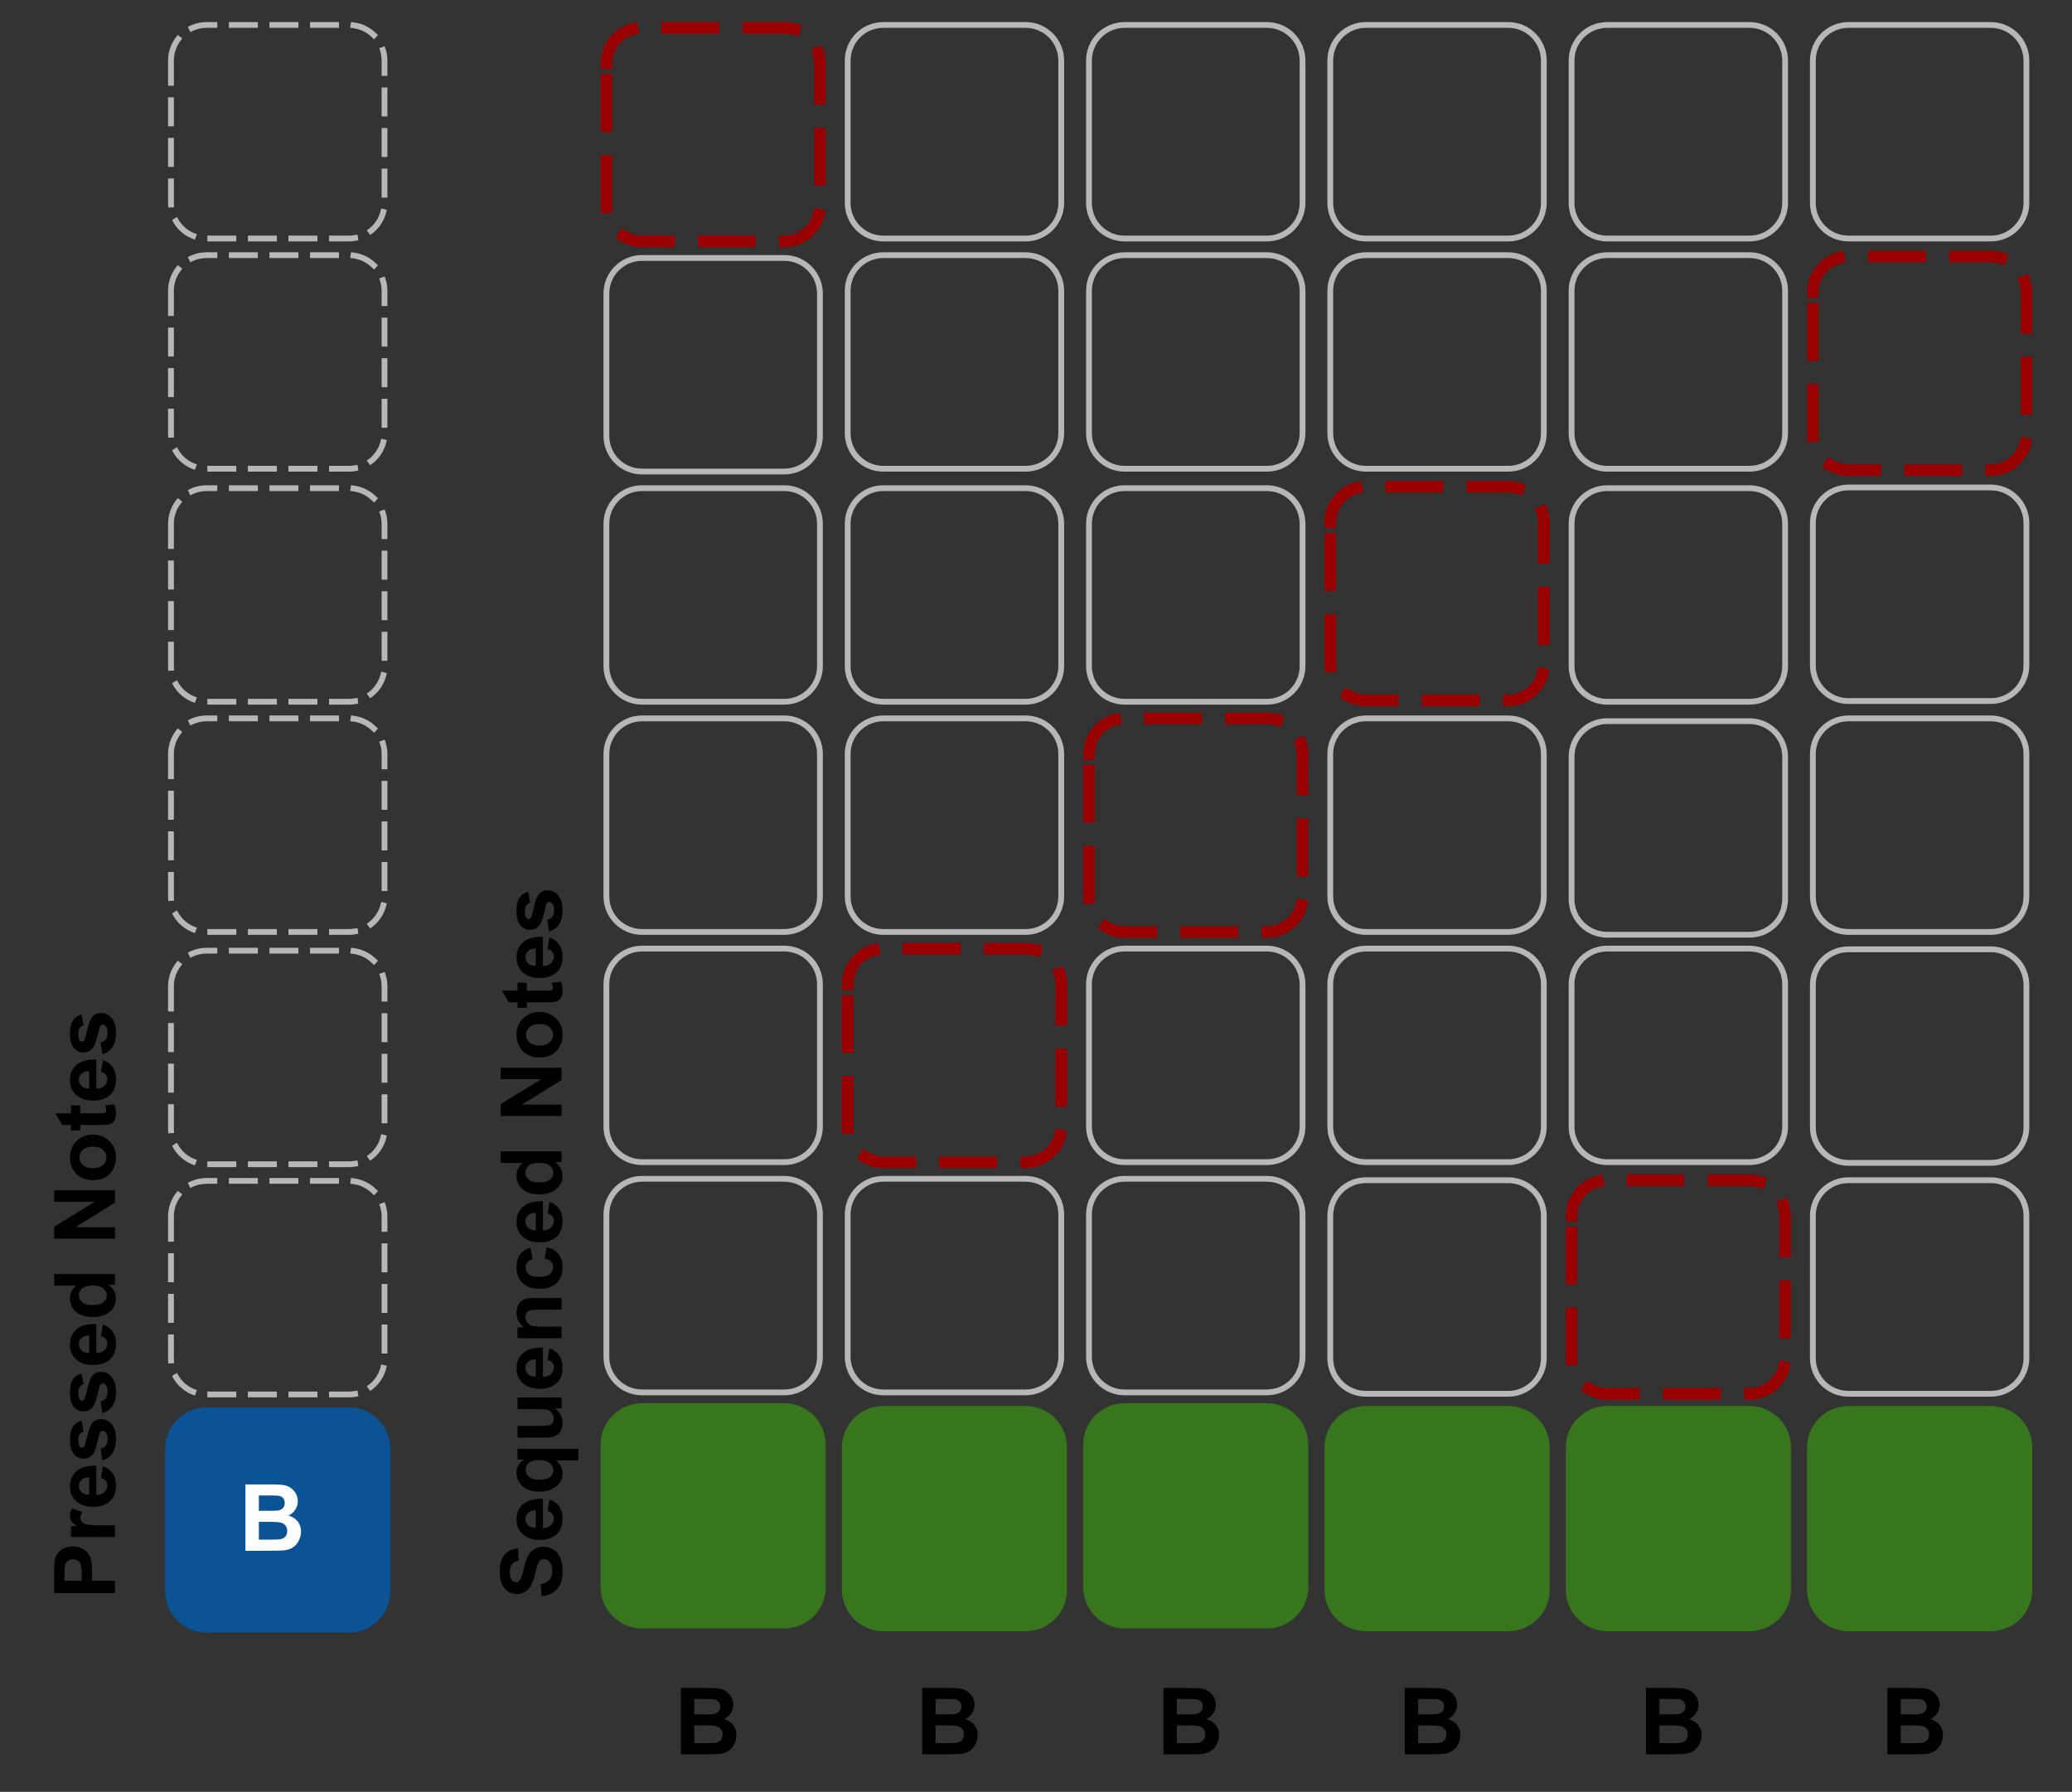 <svg version="1.1" viewBox="0.0 0.0 715.071 618.331" fill="none" stroke="none" stroke-linecap="square" stroke-miterlimit="10" xmlns:xlink="http://www.w3.org/1999/xlink" xmlns="http://www.w3.org/2000/svg"><rect x="0.0" y="0.0" width="715.071" height="618.331" fill="#333333" stroke="none"/><clipPath id="p.0"><path d="m0 0l715.071 0l0 618.331l-715.071 0l0 -618.331z" clip-rule="nonzero"/></clipPath><g clip-path="url(#p.0)"><path fill="#000000" fill-opacity="0.0" d="m0 0l715.071 0l0 618.331l-715.071 0z" fill-rule="evenodd"/><path fill="#000000" fill-opacity="0.0" d="m59.0 20.895l0 0c0 -6.784 5.5 -12.284 12.284 -12.284l49.133 0l0 0c3.258 0 6.382 1.294 8.686 3.598c2.304 2.304 3.598 5.428 3.598 8.686l0 49.133c0 6.784 -5.5 12.284 -12.284 12.284l-49.133 0c-6.784 0 -12.284 -5.5 -12.284 -12.284z" fill-rule="evenodd"/><path stroke="#b7b7b7" stroke-width="2.0" stroke-linejoin="round" stroke-linecap="butt" stroke-dasharray="8.0,6.0" d="m59.0 20.895l0 0c0 -6.784 5.5 -12.284 12.284 -12.284l49.133 0l0 0c3.258 0 6.382 1.294 8.686 3.598c2.304 2.304 3.598 5.428 3.598 8.686l0 49.133c0 6.784 -5.5 12.284 -12.284 12.284l-49.133 0c-6.784 0 -12.284 -5.5 -12.284 -12.284z" fill-rule="evenodd"/><path fill="#000000" fill-opacity="0.0" d="m59.0 100.339l0 0c0 -6.784 5.5 -12.284 12.284 -12.284l49.133 0l0 0c3.258 0 6.382 1.294 8.686 3.598c2.304 2.304 3.598 5.428 3.598 8.686l0 49.133c0 6.784 -5.5 12.284 -12.284 12.284l-49.133 0c-6.784 0 -12.284 -5.5 -12.284 -12.284z" fill-rule="evenodd"/><path stroke="#b7b7b7" stroke-width="2.0" stroke-linejoin="round" stroke-linecap="butt" stroke-dasharray="8.0,6.0" d="m59.0 100.339l0 0c0 -6.784 5.5 -12.284 12.284 -12.284l49.133 0l0 0c3.258 0 6.382 1.294 8.686 3.598c2.304 2.304 3.598 5.428 3.598 8.686l0 49.133c0 6.784 -5.5 12.284 -12.284 12.284l-49.133 0c-6.784 0 -12.284 -5.5 -12.284 -12.284z" fill-rule="evenodd"/><path fill="#000000" fill-opacity="0.0" d="m59.0 180.743l0 0c0 -6.784 5.5 -12.284 12.284 -12.284l49.133 0l0 0c3.258 0 6.382 1.294 8.686 3.598c2.304 2.304 3.598 5.428 3.598 8.686l0 49.133c0 6.784 -5.5 12.284 -12.284 12.284l-49.133 0c-6.784 0 -12.284 -5.5 -12.284 -12.284z" fill-rule="evenodd"/><path stroke="#b7b7b7" stroke-width="2.0" stroke-linejoin="round" stroke-linecap="butt" stroke-dasharray="8.0,6.0" d="m59.0 180.743l0 0c0 -6.784 5.5 -12.284 12.284 -12.284l49.133 0l0 0c3.258 0 6.382 1.294 8.686 3.598c2.304 2.304 3.598 5.428 3.598 8.686l0 49.133c0 6.784 -5.5 12.284 -12.284 12.284l-49.133 0c-6.784 0 -12.284 -5.5 -12.284 -12.284z" fill-rule="evenodd"/><path fill="#000000" fill-opacity="0.0" d="m59.0 260.187l0 0c0 -6.784 5.5 -12.284 12.284 -12.284l49.133 0l0 0c3.258 0 6.382 1.294 8.686 3.598c2.304 2.304 3.598 5.428 3.598 8.686l0 49.133c0 6.784 -5.5 12.284 -12.284 12.284l-49.133 0c-6.784 0 -12.284 -5.5 -12.284 -12.284z" fill-rule="evenodd"/><path stroke="#b7b7b7" stroke-width="2.0" stroke-linejoin="round" stroke-linecap="butt" stroke-dasharray="8.0,6.0" d="m59.0 260.187l0 0c0 -6.784 5.5 -12.284 12.284 -12.284l49.133 0l0 0c3.258 0 6.382 1.294 8.686 3.598c2.304 2.304 3.598 5.428 3.598 8.686l0 49.133c0 6.784 -5.5 12.284 -12.284 12.284l-49.133 0c-6.784 0 -12.284 -5.5 -12.284 -12.284z" fill-rule="evenodd"/><path fill="#000000" fill-opacity="0.0" d="m209.273 339.63l0 0c0 -6.784 5.5 -12.284 12.284 -12.284l49.133 0l0 0c3.258 0 6.382 1.294 8.686 3.598c2.304 2.304 3.598 5.428 3.598 8.686l0 49.133c0 6.784 -5.5 12.284 -12.284 12.284l-49.133 0c-6.784 0 -12.284 -5.5 -12.284 -12.284z" fill-rule="evenodd"/><path stroke="#b7b7b7" stroke-width="2.0" stroke-linejoin="round" stroke-linecap="butt" d="m209.273 339.63l0 0c0 -6.784 5.5 -12.284 12.284 -12.284l49.133 0l0 0c3.258 0 6.382 1.294 8.686 3.598c2.304 2.304 3.598 5.428 3.598 8.686l0 49.133c0 6.784 -5.5 12.284 -12.284 12.284l-49.133 0c-6.784 0 -12.284 -5.5 -12.284 -12.284z" fill-rule="evenodd"/><path fill="#000000" fill-opacity="0.0" d="m209.273 419.074l0 0c0 -6.784 5.5 -12.284 12.284 -12.284l49.133 0l0 0c3.258 0 6.382 1.294 8.686 3.598c2.304 2.304 3.598 5.428 3.598 8.686l0 49.133c0 6.784 -5.5 12.284 -12.284 12.284l-49.133 0c-6.784 0 -12.284 -5.5 -12.284 -12.284z" fill-rule="evenodd"/><path stroke="#b7b7b7" stroke-width="2.0" stroke-linejoin="round" stroke-linecap="butt" d="m209.273 419.074l0 0c0 -6.784 5.5 -12.284 12.284 -12.284l49.133 0l0 0c3.258 0 6.382 1.294 8.686 3.598c2.304 2.304 3.598 5.428 3.598 8.686l0 49.133c0 6.784 -5.5 12.284 -12.284 12.284l-49.133 0c-6.784 0 -12.284 -5.5 -12.284 -12.284z" fill-rule="evenodd"/><path fill="#000000" fill-opacity="0.0" d="m209.273 21.856l0 0c0 -6.784 5.5 -12.284 12.284 -12.284l49.133 0l0 0c3.258 0 6.382 1.294 8.686 3.598c2.304 2.304 3.598 5.428 3.598 8.686l0 49.133c0 6.784 -5.5 12.284 -12.284 12.284l-49.133 0c-6.784 0 -12.284 -5.5 -12.284 -12.284z" fill-rule="evenodd"/><path stroke="#990000" stroke-width="4.0" stroke-linejoin="round" stroke-linecap="butt" stroke-dasharray="16.0,12.0" d="m209.273 21.856l0 0c0 -6.784 5.5 -12.284 12.284 -12.284l49.133 0l0 0c3.258 0 6.382 1.294 8.686 3.598c2.304 2.304 3.598 5.428 3.598 8.686l0 49.133c0 6.784 -5.5 12.284 -12.284 12.284l-49.133 0c-6.784 0 -12.284 -5.5 -12.284 -12.284z" fill-rule="evenodd"/><path fill="#000000" fill-opacity="0.0" d="m209.273 180.743l0 0c0 -6.784 5.5 -12.284 12.284 -12.284l49.133 0l0 0c3.258 0 6.382 1.294 8.686 3.598c2.304 2.304 3.598 5.428 3.598 8.686l0 49.133c0 6.784 -5.5 12.284 -12.284 12.284l-49.133 0c-6.784 0 -12.284 -5.5 -12.284 -12.284z" fill-rule="evenodd"/><path stroke="#b7b7b7" stroke-width="2.0" stroke-linejoin="round" stroke-linecap="butt" d="m209.273 180.743l0 0c0 -6.784 5.5 -12.284 12.284 -12.284l49.133 0l0 0c3.258 0 6.382 1.294 8.686 3.598c2.304 2.304 3.598 5.428 3.598 8.686l0 49.133c0 6.784 -5.5 12.284 -12.284 12.284l-49.133 0c-6.784 0 -12.284 -5.5 -12.284 -12.284z" fill-rule="evenodd"/><path fill="#000000" fill-opacity="0.0" d="m209.273 260.187l0 0c0 -6.784 5.5 -12.284 12.284 -12.284l49.133 0l0 0c3.258 0 6.382 1.294 8.686 3.598c2.304 2.304 3.598 5.428 3.598 8.686l0 49.133c0 6.784 -5.5 12.284 -12.284 12.284l-49.133 0c-6.784 0 -12.284 -5.5 -12.284 -12.284z" fill-rule="evenodd"/><path stroke="#b7b7b7" stroke-width="2.0" stroke-linejoin="round" stroke-linecap="butt" d="m209.273 260.187l0 0c0 -6.784 5.5 -12.284 12.284 -12.284l49.133 0l0 0c3.258 0 6.382 1.294 8.686 3.598c2.304 2.304 3.598 5.428 3.598 8.686l0 49.133c0 6.784 -5.5 12.284 -12.284 12.284l-49.133 0c-6.784 0 -12.284 -5.5 -12.284 -12.284z" fill-rule="evenodd"/><path fill="#000000" fill-opacity="0.0" d="m292.546 339.63l0 0c0 -6.784 5.5 -12.284 12.284 -12.284l49.133 0l0 0c3.258 0 6.382 1.294 8.686 3.598c2.304 2.304 3.598 5.428 3.598 8.686l0 49.133c0 6.784 -5.5 12.284 -12.284 12.284l-49.133 0c-6.784 0 -12.284 -5.5 -12.284 -12.284z" fill-rule="evenodd"/><path stroke="#990000" stroke-width="4.0" stroke-linejoin="round" stroke-linecap="butt" stroke-dasharray="16.0,12.0" d="m292.546 339.63l0 0c0 -6.784 5.5 -12.284 12.284 -12.284l49.133 0l0 0c3.258 0 6.382 1.294 8.686 3.598c2.304 2.304 3.598 5.428 3.598 8.686l0 49.133c0 6.784 -5.5 12.284 -12.284 12.284l-49.133 0c-6.784 0 -12.284 -5.5 -12.284 -12.284z" fill-rule="evenodd"/><path fill="#000000" fill-opacity="0.0" d="m292.546 419.074l0 0c0 -6.784 5.5 -12.284 12.284 -12.284l49.133 0l0 0c3.258 0 6.382 1.294 8.686 3.598c2.304 2.304 3.598 5.428 3.598 8.686l0 49.133c0 6.784 -5.5 12.284 -12.284 12.284l-49.133 0c-6.784 0 -12.284 -5.5 -12.284 -12.284z" fill-rule="evenodd"/><path stroke="#b7b7b7" stroke-width="2.0" stroke-linejoin="round" stroke-linecap="butt" d="m292.546 419.074l0 0c0 -6.784 5.5 -12.284 12.284 -12.284l49.133 0l0 0c3.258 0 6.382 1.294 8.686 3.598c2.304 2.304 3.598 5.428 3.598 8.686l0 49.133c0 6.784 -5.5 12.284 -12.284 12.284l-49.133 0c-6.784 0 -12.284 -5.5 -12.284 -12.284z" fill-rule="evenodd"/><path fill="#38761d" d="m292.546 499.478l0 0c0 -6.784 5.5 -12.284 12.284 -12.284l49.133 0l0 0c3.258 0 6.382 1.294 8.686 3.598c2.304 2.304 3.598 5.428 3.598 8.686l0 49.133c0 6.784 -5.5 12.284 -12.284 12.284l-49.133 0c-6.784 0 -12.284 -5.5 -12.284 -12.284z" fill-rule="evenodd"/><path stroke="#38761d" stroke-width="4.0" stroke-linejoin="round" stroke-linecap="butt" d="m292.546 499.478l0 0c0 -6.784 5.5 -12.284 12.284 -12.284l49.133 0l0 0c3.258 0 6.382 1.294 8.686 3.598c2.304 2.304 3.598 5.428 3.598 8.686l0 49.133c0 6.784 -5.5 12.284 -12.284 12.284l-49.133 0c-6.784 0 -12.284 -5.5 -12.284 -12.284z" fill-rule="evenodd"/><path fill="#000000" fill-opacity="0.0" d="m292.546 20.895l0 0c0 -6.784 5.5 -12.284 12.284 -12.284l49.133 0l0 0c3.258 0 6.382 1.294 8.686 3.598c2.304 2.304 3.598 5.428 3.598 8.686l0 49.133c0 6.784 -5.5 12.284 -12.284 12.284l-49.133 0c-6.784 0 -12.284 -5.5 -12.284 -12.284z" fill-rule="evenodd"/><path stroke="#b7b7b7" stroke-width="2.0" stroke-linejoin="round" stroke-linecap="butt" d="m292.546 20.895l0 0c0 -6.784 5.5 -12.284 12.284 -12.284l49.133 0l0 0c3.258 0 6.382 1.294 8.686 3.598c2.304 2.304 3.598 5.428 3.598 8.686l0 49.133c0 6.784 -5.5 12.284 -12.284 12.284l-49.133 0c-6.784 0 -12.284 -5.5 -12.284 -12.284z" fill-rule="evenodd"/><path fill="#000000" fill-opacity="0.0" d="m292.546 100.339l0 0c0 -6.784 5.5 -12.284 12.284 -12.284l49.133 0l0 0c3.258 0 6.382 1.294 8.686 3.598c2.304 2.304 3.598 5.428 3.598 8.686l0 49.133c0 6.784 -5.5 12.284 -12.284 12.284l-49.133 0c-6.784 0 -12.284 -5.5 -12.284 -12.284z" fill-rule="evenodd"/><path stroke="#b7b7b7" stroke-width="2.0" stroke-linejoin="round" stroke-linecap="butt" d="m292.546 100.339l0 0c0 -6.784 5.5 -12.284 12.284 -12.284l49.133 0l0 0c3.258 0 6.382 1.294 8.686 3.598c2.304 2.304 3.598 5.428 3.598 8.686l0 49.133c0 6.784 -5.5 12.284 -12.284 12.284l-49.133 0c-6.784 0 -12.284 -5.5 -12.284 -12.284z" fill-rule="evenodd"/><path fill="#000000" fill-opacity="0.0" d="m292.546 180.743l0 0c0 -6.784 5.5 -12.284 12.284 -12.284l49.133 0l0 0c3.258 0 6.382 1.294 8.686 3.598c2.304 2.304 3.598 5.428 3.598 8.686l0 49.133c0 6.784 -5.5 12.284 -12.284 12.284l-49.133 0c-6.784 0 -12.284 -5.5 -12.284 -12.284z" fill-rule="evenodd"/><path stroke="#b7b7b7" stroke-width="2.0" stroke-linejoin="round" stroke-linecap="butt" d="m292.546 180.743l0 0c0 -6.784 5.5 -12.284 12.284 -12.284l49.133 0l0 0c3.258 0 6.382 1.294 8.686 3.598c2.304 2.304 3.598 5.428 3.598 8.686l0 49.133c0 6.784 -5.5 12.284 -12.284 12.284l-49.133 0c-6.784 0 -12.284 -5.5 -12.284 -12.284z" fill-rule="evenodd"/><path fill="#000000" fill-opacity="0.0" d="m292.546 260.187l0 0c0 -6.784 5.5 -12.284 12.284 -12.284l49.133 0l0 0c3.258 0 6.382 1.294 8.686 3.598c2.304 2.304 3.598 5.428 3.598 8.686l0 49.133c0 6.784 -5.5 12.284 -12.284 12.284l-49.133 0c-6.784 0 -12.284 -5.5 -12.284 -12.284z" fill-rule="evenodd"/><path stroke="#b7b7b7" stroke-width="2.0" stroke-linejoin="round" stroke-linecap="butt" d="m292.546 260.187l0 0c0 -6.784 5.5 -12.284 12.284 -12.284l49.133 0l0 0c3.258 0 6.382 1.294 8.686 3.598c2.304 2.304 3.598 5.428 3.598 8.686l0 49.133c0 6.784 -5.5 12.284 -12.284 12.284l-49.133 0c-6.784 0 -12.284 -5.5 -12.284 -12.284z" fill-rule="evenodd"/><path fill="#000000" fill-opacity="0.0" d="m375.819 339.63l0 0c0 -6.784 5.5 -12.284 12.284 -12.284l49.133 0l0 0c3.258 0 6.382 1.294 8.686 3.598c2.304 2.304 3.598 5.428 3.598 8.686l0 49.133c0 6.784 -5.5 12.284 -12.284 12.284l-49.133 0c-6.784 0 -12.284 -5.5 -12.284 -12.284z" fill-rule="evenodd"/><path stroke="#b7b7b7" stroke-width="2.0" stroke-linejoin="round" stroke-linecap="butt" d="m375.819 339.63l0 0c0 -6.784 5.5 -12.284 12.284 -12.284l49.133 0l0 0c3.258 0 6.382 1.294 8.686 3.598c2.304 2.304 3.598 5.428 3.598 8.686l0 49.133c0 6.784 -5.5 12.284 -12.284 12.284l-49.133 0c-6.784 0 -12.284 -5.5 -12.284 -12.284z" fill-rule="evenodd"/><path fill="#000000" fill-opacity="0.0" d="m375.819 419.074l0 0c0 -6.784 5.5 -12.284 12.284 -12.284l49.133 0l0 0c3.258 0 6.382 1.294 8.686 3.598c2.304 2.304 3.598 5.428 3.598 8.686l0 49.133c0 6.784 -5.5 12.284 -12.284 12.284l-49.133 0c-6.784 0 -12.284 -5.5 -12.284 -12.284z" fill-rule="evenodd"/><path stroke="#b7b7b7" stroke-width="2.0" stroke-linejoin="round" stroke-linecap="butt" d="m375.819 419.074l0 0c0 -6.784 5.5 -12.284 12.284 -12.284l49.133 0l0 0c3.258 0 6.382 1.294 8.686 3.598c2.304 2.304 3.598 5.428 3.598 8.686l0 49.133c0 6.784 -5.5 12.284 -12.284 12.284l-49.133 0c-6.784 0 -12.284 -5.5 -12.284 -12.284z" fill-rule="evenodd"/><path fill="#000000" fill-opacity="0.0" d="m375.819 20.895l0 0c0 -6.784 5.5 -12.284 12.284 -12.284l49.133 0l0 0c3.258 0 6.382 1.294 8.686 3.598c2.304 2.304 3.598 5.428 3.598 8.686l0 49.133c0 6.784 -5.5 12.284 -12.284 12.284l-49.133 0c-6.784 0 -12.284 -5.5 -12.284 -12.284z" fill-rule="evenodd"/><path stroke="#b7b7b7" stroke-width="2.0" stroke-linejoin="round" stroke-linecap="butt" d="m375.819 20.895l0 0c0 -6.784 5.5 -12.284 12.284 -12.284l49.133 0l0 0c3.258 0 6.382 1.294 8.686 3.598c2.304 2.304 3.598 5.428 3.598 8.686l0 49.133c0 6.784 -5.5 12.284 -12.284 12.284l-49.133 0c-6.784 0 -12.284 -5.5 -12.284 -12.284z" fill-rule="evenodd"/><path fill="#000000" fill-opacity="0.0" d="m375.819 100.339l0 0c0 -6.784 5.5 -12.284 12.284 -12.284l49.133 0l0 0c3.258 0 6.382 1.294 8.686 3.598c2.304 2.304 3.598 5.428 3.598 8.686l0 49.133c0 6.784 -5.5 12.284 -12.284 12.284l-49.133 0c-6.784 0 -12.284 -5.5 -12.284 -12.284z" fill-rule="evenodd"/><path stroke="#b7b7b7" stroke-width="2.0" stroke-linejoin="round" stroke-linecap="butt" d="m375.819 100.339l0 0c0 -6.784 5.5 -12.284 12.284 -12.284l49.133 0l0 0c3.258 0 6.382 1.294 8.686 3.598c2.304 2.304 3.598 5.428 3.598 8.686l0 49.133c0 6.784 -5.5 12.284 -12.284 12.284l-49.133 0c-6.784 0 -12.284 -5.5 -12.284 -12.284z" fill-rule="evenodd"/><path fill="#000000" fill-opacity="0.0" d="m375.819 180.743l0 0c0 -6.784 5.5 -12.284 12.284 -12.284l49.133 0l0 0c3.258 0 6.382 1.294 8.686 3.598c2.304 2.304 3.598 5.428 3.598 8.686l0 49.133c0 6.784 -5.5 12.284 -12.284 12.284l-49.133 0c-6.784 0 -12.284 -5.5 -12.284 -12.284z" fill-rule="evenodd"/><path stroke="#b7b7b7" stroke-width="2.0" stroke-linejoin="round" stroke-linecap="butt" d="m375.819 180.743l0 0c0 -6.784 5.5 -12.284 12.284 -12.284l49.133 0l0 0c3.258 0 6.382 1.294 8.686 3.598c2.304 2.304 3.598 5.428 3.598 8.686l0 49.133c0 6.784 -5.5 12.284 -12.284 12.284l-49.133 0c-6.784 0 -12.284 -5.5 -12.284 -12.284z" fill-rule="evenodd"/><path fill="#000000" fill-opacity="0.0" d="m459.092 339.63l0 0c0 -6.784 5.5 -12.284 12.284 -12.284l49.133 0l0 0c3.258 0 6.382 1.294 8.686 3.598c2.304 2.304 3.598 5.428 3.598 8.686l0 49.133c0 6.784 -5.5 12.284 -12.284 12.284l-49.133 0c-6.784 0 -12.284 -5.5 -12.284 -12.284z" fill-rule="evenodd"/><path stroke="#b7b7b7" stroke-width="2.0" stroke-linejoin="round" stroke-linecap="butt" d="m459.092 339.63l0 0c0 -6.784 5.5 -12.284 12.284 -12.284l49.133 0l0 0c3.258 0 6.382 1.294 8.686 3.598c2.304 2.304 3.598 5.428 3.598 8.686l0 49.133c0 6.784 -5.5 12.284 -12.284 12.284l-49.133 0c-6.784 0 -12.284 -5.5 -12.284 -12.284z" fill-rule="evenodd"/><path fill="#38761d" d="m459.092 499.478l0 0c0 -6.784 5.5 -12.284 12.284 -12.284l49.133 0l0 0c3.258 0 6.382 1.294 8.686 3.598c2.304 2.304 3.598 5.428 3.598 8.686l0 49.133c0 6.784 -5.5 12.284 -12.284 12.284l-49.133 0c-6.784 0 -12.284 -5.5 -12.284 -12.284z" fill-rule="evenodd"/><path stroke="#38761d" stroke-width="4.0" stroke-linejoin="round" stroke-linecap="butt" d="m459.092 499.478l0 0c0 -6.784 5.5 -12.284 12.284 -12.284l49.133 0l0 0c3.258 0 6.382 1.294 8.686 3.598c2.304 2.304 3.598 5.428 3.598 8.686l0 49.133c0 6.784 -5.5 12.284 -12.284 12.284l-49.133 0c-6.784 0 -12.284 -5.5 -12.284 -12.284z" fill-rule="evenodd"/><path fill="#000000" fill-opacity="0.0" d="m459.092 20.895l0 0c0 -6.784 5.5 -12.284 12.284 -12.284l49.133 0l0 0c3.258 0 6.382 1.294 8.686 3.598c2.304 2.304 3.598 5.428 3.598 8.686l0 49.133c0 6.784 -5.5 12.284 -12.284 12.284l-49.133 0c-6.784 0 -12.284 -5.5 -12.284 -12.284z" fill-rule="evenodd"/><path stroke="#b7b7b7" stroke-width="2.0" stroke-linejoin="round" stroke-linecap="butt" d="m459.092 20.895l0 0c0 -6.784 5.5 -12.284 12.284 -12.284l49.133 0l0 0c3.258 0 6.382 1.294 8.686 3.598c2.304 2.304 3.598 5.428 3.598 8.686l0 49.133c0 6.784 -5.5 12.284 -12.284 12.284l-49.133 0c-6.784 0 -12.284 -5.5 -12.284 -12.284z" fill-rule="evenodd"/><path fill="#000000" fill-opacity="0.0" d="m459.092 100.339l0 0c0 -6.784 5.5 -12.284 12.284 -12.284l49.133 0l0 0c3.258 0 6.382 1.294 8.686 3.598c2.304 2.304 3.598 5.428 3.598 8.686l0 49.133c0 6.784 -5.5 12.284 -12.284 12.284l-49.133 0c-6.784 0 -12.284 -5.5 -12.284 -12.284z" fill-rule="evenodd"/><path stroke="#b7b7b7" stroke-width="2.0" stroke-linejoin="round" stroke-linecap="butt" d="m459.092 100.339l0 0c0 -6.784 5.5 -12.284 12.284 -12.284l49.133 0l0 0c3.258 0 6.382 1.294 8.686 3.598c2.304 2.304 3.598 5.428 3.598 8.686l0 49.133c0 6.784 -5.5 12.284 -12.284 12.284l-49.133 0c-6.784 0 -12.284 -5.5 -12.284 -12.284z" fill-rule="evenodd"/><path fill="#000000" fill-opacity="0.0" d="m459.092 260.187l0 0c0 -6.784 5.5 -12.284 12.284 -12.284l49.133 0l0 0c3.258 0 6.382 1.294 8.686 3.598c2.304 2.304 3.598 5.428 3.598 8.686l0 49.133c0 6.784 -5.5 12.284 -12.284 12.284l-49.133 0c-6.784 0 -12.284 -5.5 -12.284 -12.284z" fill-rule="evenodd"/><path stroke="#b7b7b7" stroke-width="2.0" stroke-linejoin="round" stroke-linecap="butt" d="m459.092 260.187l0 0c0 -6.784 5.5 -12.284 12.284 -12.284l49.133 0l0 0c3.258 0 6.382 1.294 8.686 3.598c2.304 2.304 3.598 5.428 3.598 8.686l0 49.133c0 6.784 -5.5 12.284 -12.284 12.284l-49.133 0c-6.784 0 -12.284 -5.5 -12.284 -12.284z" fill-rule="evenodd"/><path fill="#000000" fill-opacity="0.0" d="m375.819 260.187l0 0c0 -6.784 5.5 -12.284 12.284 -12.284l49.133 0l0 0c3.258 0 6.382 1.294 8.686 3.598c2.304 2.304 3.598 5.428 3.598 8.686l0 49.133c0 6.784 -5.5 12.284 -12.284 12.284l-49.133 0c-6.784 0 -12.284 -5.5 -12.284 -12.284z" fill-rule="evenodd"/><path stroke="#990000" stroke-width="4.0" stroke-linejoin="round" stroke-linecap="butt" stroke-dasharray="16.0,12.0" d="m375.819 260.187l0 0c0 -6.784 5.5 -12.284 12.284 -12.284l49.133 0l0 0c3.258 0 6.382 1.294 8.686 3.598c2.304 2.304 3.598 5.428 3.598 8.686l0 49.133c0 6.784 -5.5 12.284 -12.284 12.284l-49.133 0c-6.784 0 -12.284 -5.5 -12.284 -12.284z" fill-rule="evenodd"/><path fill="#000000" fill-opacity="0.0" d="m459.092 180.263l0 0c0 -6.784 5.5 -12.284 12.284 -12.284l49.133 0l0 0c3.258 0 6.382 1.294 8.686 3.598c2.304 2.304 3.598 5.428 3.598 8.686l0 49.133c0 6.784 -5.5 12.284 -12.284 12.284l-49.133 0c-6.784 0 -12.284 -5.5 -12.284 -12.284z" fill-rule="evenodd"/><path stroke="#990000" stroke-width="4.0" stroke-linejoin="round" stroke-linecap="butt" stroke-dasharray="16.0,12.0" d="m459.092 180.263l0 0c0 -6.784 5.5 -12.284 12.284 -12.284l49.133 0l0 0c3.258 0 6.382 1.294 8.686 3.598c2.304 2.304 3.598 5.428 3.598 8.686l0 49.133c0 6.784 -5.5 12.284 -12.284 12.284l-49.133 0c-6.784 0 -12.284 -5.5 -12.284 -12.284z" fill-rule="evenodd"/><path fill="#000000" fill-opacity="0.0" d="m209.273 101.299l0 0c0 -6.784 5.5 -12.284 12.284 -12.284l49.133 0l0 0c3.258 0 6.382 1.294 8.686 3.598c2.304 2.304 3.598 5.428 3.598 8.686l0 49.133c0 6.784 -5.5 12.284 -12.284 12.284l-49.133 0c-6.784 0 -12.284 -5.5 -12.284 -12.284z" fill-rule="evenodd"/><path stroke="#b7b7b7" stroke-width="2.0" stroke-linejoin="round" stroke-linecap="butt" d="m209.273 101.299l0 0c0 -6.784 5.5 -12.284 12.284 -12.284l49.133 0l0 0c3.258 0 6.382 1.294 8.686 3.598c2.304 2.304 3.598 5.428 3.598 8.686l0 49.133c0 6.784 -5.5 12.284 -12.284 12.284l-49.133 0c-6.784 0 -12.284 -5.5 -12.284 -12.284z" fill-rule="evenodd"/><path fill="#38761d" d="m209.273 498.517l0 0c0 -6.784 5.5 -12.284 12.284 -12.284l49.133 0l0 0c3.258 0 6.382 1.294 8.686 3.598c2.304 2.304 3.598 5.428 3.598 8.686l0 49.133c0 6.784 -5.5 12.284 -12.284 12.284l-49.133 0c-6.784 0 -12.284 -5.5 -12.284 -12.284z" fill-rule="evenodd"/><path stroke="#38761d" stroke-width="4.0" stroke-linejoin="round" stroke-linecap="butt" d="m209.273 498.517l0 0c0 -6.784 5.5 -12.284 12.284 -12.284l49.133 0l0 0c3.258 0 6.382 1.294 8.686 3.598c2.304 2.304 3.598 5.428 3.598 8.686l0 49.133c0 6.784 -5.5 12.284 -12.284 12.284l-49.133 0c-6.784 0 -12.284 -5.5 -12.284 -12.284z" fill-rule="evenodd"/><path fill="#38761d" d="m375.819 498.517l0 0c0 -6.784 5.5 -12.284 12.284 -12.284l49.133 0l0 0c3.258 0 6.382 1.294 8.686 3.598c2.304 2.304 3.598 5.428 3.598 8.686l0 49.133c0 6.784 -5.5 12.284 -12.284 12.284l-49.133 0c-6.784 0 -12.284 -5.5 -12.284 -12.284z" fill-rule="evenodd"/><path stroke="#38761d" stroke-width="4.0" stroke-linejoin="round" stroke-linecap="butt" d="m375.819 498.517l0 0c0 -6.784 5.5 -12.284 12.284 -12.284l49.133 0l0 0c3.258 0 6.382 1.294 8.686 3.598c2.304 2.304 3.598 5.428 3.598 8.686l0 49.133c0 6.784 -5.5 12.284 -12.284 12.284l-49.133 0c-6.784 0 -12.284 -5.5 -12.284 -12.284z" fill-rule="evenodd"/><path fill="#000000" fill-opacity="0.0" d="m2.525 560.895l0 -226.835l52.63 0l0 226.835z" fill-rule="evenodd"/><path fill="#000000" d="m39.685 549.754l-21 0l0 -6.797q0 -3.859 0.328 -5.047q0.469 -1.797 2.047 -3.016q1.578 -1.219 4.094 -1.219q1.922 0 3.25 0.703q1.312 0.703 2.062 1.781q0.75 1.078 1.0 2.203q0.297 1.516 0.297 4.391l0 2.766l7.922 0l0 4.234zm-17.437 -4.234l5.953 0l0 -2.312q0 -2.516 -0.328 -3.359q-0.328 -0.844 -1.031 -1.312q-0.703 -0.484 -1.641 -0.484q-1.141 0 -1.875 0.672q-0.75 0.672 -0.938 1.703q-0.141 0.75 -0.141 3.047l0 2.047zm17.437 -19.14l0 4.016l-15.203 0l0 -3.734l2.156 0q-1.531 -0.953 -2.016 -1.719q-0.484 -0.766 -0.484 -1.75q0 -1.375 0.75 -2.641l3.516 1.234q-0.656 1.031 -0.656 1.891q0 0.859 0.469 1.453q0.453 0.578 1.672 0.922q1.219 0.328 5.094 0.328l4.703 0zm-4.844 -16.366l0.672 -4.016q2.203 0.766 3.359 2.438q1.156 1.672 1.156 4.172q0 3.969 -2.594 5.875q-2.078 1.5 -5.234 1.5q-3.781 0 -5.922 -1.969q-2.141 -1.984 -2.141 -5.0q0 -3.391 2.25 -5.344q2.234 -1.969 6.859 -1.891l0 10.078q1.781 -0.031 2.781 -0.953q1.0 -0.938 1.0 -2.328q0 -0.953 -0.516 -1.594q-0.516 -0.641 -1.672 -0.969zm-4.062 -0.234q-1.75 0.047 -2.656 0.906q-0.906 0.859 -0.906 2.094q0 1.312 0.953 2.172q0.969 0.859 2.609 0.844l0 -6.016zm4.562 -5.858l-0.609 -4.031q1.172 -0.266 1.781 -1.047q0.609 -0.797 0.609 -2.203q0 -1.562 -0.578 -2.359q-0.391 -0.531 -1.062 -0.531q-0.469 0 -0.766 0.297q-0.281 0.297 -0.531 1.344q-1.078 4.859 -1.953 6.172q-1.234 1.797 -3.437 1.797q-1.969 0 -3.312 -1.562q-1.344 -1.562 -1.344 -4.828q0 -3.125 1.016 -4.641q1.016 -1.531 3.0 -2.094l0.703 3.797q-0.891 0.234 -1.359 0.922q-0.469 0.672 -0.469 1.938q0 1.594 0.438 2.281q0.312 0.453 0.812 0.453q0.438 0 0.734 -0.406q0.406 -0.531 1.141 -3.75q0.719 -3.219 1.781 -4.5q1.078 -1.25 3 -1.25q2.094 0 3.594 1.75q1.5 1.734 1.5 5.172q0 3.094 -1.25 4.906q-1.266 1.812 -3.438 2.375zm0 -16.311l-0.609 -4.031q1.172 -0.266 1.781 -1.047q0.609 -0.797 0.609 -2.203q0 -1.562 -0.578 -2.359q-0.391 -0.531 -1.062 -0.531q-0.469 0 -0.766 0.297q-0.281 0.297 -0.531 1.344q-1.078 4.859 -1.953 6.172q-1.234 1.797 -3.437 1.797q-1.969 0 -3.312 -1.562q-1.344 -1.562 -1.344 -4.828q0 -3.125 1.016 -4.641q1.016 -1.531 3.0 -2.094l0.703 3.797q-0.891 0.234 -1.359 0.922q-0.469 0.672 -0.469 1.938q0 1.594 0.438 2.281q0.312 0.453 0.812 0.453q0.438 0 0.734 -0.406q0.406 -0.531 1.141 -3.75q0.719 -3.219 1.781 -4.5q1.078 -1.25 3 -1.25q2.094 0 3.594 1.75q1.5 1.734 1.5 5.172q0 3.094 -1.25 4.906q-1.266 1.812 -3.438 2.375zm-0.5 -26.53l0.672 -4.016q2.203 0.766 3.359 2.438q1.156 1.672 1.156 4.172q0 3.969 -2.594 5.875q-2.078 1.5 -5.234 1.5q-3.781 0 -5.922 -1.969q-2.141 -1.984 -2.141 -5.0q0 -3.391 2.25 -5.344q2.234 -1.969 6.859 -1.891l0 10.078q1.781 -0.031 2.781 -0.953q1.0 -0.938 1.0 -2.328q0 -0.953 -0.516 -1.594q-0.516 -0.641 -1.672 -0.969zm-4.062 -0.234q-1.75 0.047 -2.656 0.906q-0.906 0.859 -0.906 2.094q0 1.312 0.953 2.172q0.969 0.859 2.609 0.844l0 -6.016zm8.906 -21.217l0 3.734l-2.234 0q1.297 0.922 1.938 2.203q0.641 1.266 0.641 2.547q0 2.625 -2.109 4.5q-2.109 1.859 -5.891 1.859q-3.875 0 -5.875 -1.812q-2.016 -1.828 -2.016 -4.609q0 -2.547 2.109 -4.406l-7.562 0l0 -4.016l21 0zm-7.937 10.734q2.437 0 3.531 -0.672q1.578 -0.969 1.578 -2.719q0 -1.391 -1.188 -2.359q-1.188 -0.984 -3.531 -0.984q-2.625 0 -3.766 0.953q-1.156 0.938 -1.156 2.422q0 1.422 1.141 2.391q1.125 0.969 3.391 0.969zm7.937 -22.922l-21 0l0 -4.125l14.031 -8.594l-14.031 0l0 -3.938l21 0l0 4.25l-13.687 8.469l13.687 0l0 3.938zm-7.812 -20.18q-2.016 0 -3.891 -0.984q-1.875 -1.0 -2.859 -2.812q-0.984 -1.812 -0.984 -4.031q0 -3.453 2.25 -5.656q2.234 -2.219 5.656 -2.219q3.438 0 5.719 2.234q2.266 2.219 2.266 5.609q0 2.078 -0.938 3.984q-0.953 1.891 -2.781 2.891q-1.828 0.984 -4.437 0.984zm0.203 -4.125q2.266 0 3.469 -1.078q1.203 -1.078 1.203 -2.641q0 -1.578 -1.203 -2.641q-1.203 -1.078 -3.484 -1.078q-2.234 0 -3.437 1.078q-1.203 1.062 -1.203 2.641q0 1.562 1.203 2.641q1.203 1.078 3.453 1.078zm-7.594 -21.696l3.203 0l0 2.75l6.125 0q1.859 0 2.172 -0.078q0.312 -0.078 0.516 -0.359q0.188 -0.281 0.188 -0.688q0 -0.547 -0.375 -1.609l3.125 -0.344q0.594 1.406 0.594 3.172q0 1.094 -0.359 1.969q-0.375 0.875 -0.953 1.281q-0.578 0.406 -1.562 0.562q-0.703 0.125 -2.844 0.125l-6.625 0l0 1.859l-3.203 0l0 -1.859l-3.031 0l-2.344 -4.031l5.375 0l0 -2.75zm10.359 -11.595l0.672 -4.016q2.203 0.766 3.359 2.438q1.156 1.672 1.156 4.172q0 3.969 -2.594 5.875q-2.078 1.5 -5.234 1.5q-3.781 0 -5.922 -1.969q-2.141 -1.984 -2.141 -5.0q0 -3.391 2.25 -5.344q2.234 -1.969 6.859 -1.891l0 10.078q1.781 -0.031 2.781 -0.953q1.0 -0.938 1.0 -2.328q0 -0.953 -0.516 -1.594q-0.516 -0.641 -1.672 -0.969zm-4.062 -0.234q-1.75 0.047 -2.656 0.906q-0.906 0.859 -0.906 2.094q0 1.312 0.953 2.172q0.969 0.859 2.609 0.844l0 -6.016zm4.562 -5.858l-0.609 -4.031q1.172 -0.266 1.781 -1.047q0.609 -0.797 0.609 -2.203q0 -1.562 -0.578 -2.359q-0.391 -0.531 -1.062 -0.531q-0.469 0 -0.766 0.297q-0.281 0.297 -0.531 1.344q-1.078 4.859 -1.953 6.172q-1.234 1.797 -3.437 1.797q-1.969 0 -3.312 -1.562q-1.344 -1.562 -1.344 -4.828q0 -3.125 1.016 -4.641q1.016 -1.531 3.0 -2.094l0.703 3.797q-0.891 0.234 -1.359 0.922q-0.469 0.672 -0.469 1.938q0 1.594 0.438 2.281q0.312 0.453 0.812 0.453q0.438 0 0.734 -0.406q0.406 -0.531 1.141 -3.75q0.719 -3.219 1.781 -4.5q1.078 -1.25 3 -1.25q2.094 0 3.594 1.75q1.5 1.734 1.5 5.172q0 3.094 -1.25 4.906q-1.266 1.812 -3.438 2.375z" fill-rule="nonzero"/><path fill="#000000" fill-opacity="0.0" d="m156.643 560.895l0 -288.094l52.63 0l0 288.094z" fill-rule="evenodd"/><path fill="#000000" d="m186.975 550.832l-0.406 -4.125q2.078 -0.375 3.062 -1.5q0.969 -1.141 0.969 -3.078q0 -2.047 -0.859 -3.078q-0.875 -1.047 -2.031 -1.047q-0.75 0 -1.266 0.438q-0.531 0.438 -0.922 1.531q-0.25 0.734 -0.906 3.391q-0.844 3.406 -2.078 4.781q-1.734 1.938 -4.234 1.938q-1.594 0 -2.984 -0.906q-1.406 -0.922 -2.141 -2.625q-0.734 -1.719 -0.734 -4.141q0 -3.953 1.734 -5.938q1.734 -2.0 4.625 -2.109l0.188 4.234q-1.609 0.281 -2.312 1.172q-0.719 0.891 -0.719 2.688q0 1.844 0.766 2.891q0.484 0.672 1.297 0.672q0.75 0 1.281 -0.625q0.672 -0.797 1.406 -3.891q0.719 -3.094 1.5 -4.578q0.781 -1.484 2.141 -2.312q1.344 -0.844 3.344 -0.844q1.797 0 3.375 1.0q1.578 1.0 2.344 2.844q0.766 1.828 0.766 4.562q0 3.969 -1.844 6.109q-1.844 2.141 -5.359 2.547zm1.984 -29.405l0.672 -4.016q2.203 0.766 3.359 2.438q1.156 1.672 1.156 4.172q0 3.969 -2.594 5.875q-2.078 1.5 -5.234 1.5q-3.781 0 -5.922 -1.969q-2.141 -1.984 -2.141 -5.0q0 -3.391 2.25 -5.344q2.234 -1.969 6.859 -1.891l0 10.078q1.781 -0.031 2.781 -0.953q1.0 -0.938 1.0 -2.328q0 -0.953 -0.516 -1.594q-0.516 -0.641 -1.672 -0.969zm-4.062 -0.234q-1.75 0.047 -2.656 0.906q-0.906 0.859 -0.906 2.094q0 1.312 0.953 2.172q0.969 0.859 2.609 0.844l0 -6.016zm14.688 -17.217l-7.641 0q1.016 0.797 1.609 1.969q0.594 1.172 0.594 2.531q0 2.594 -1.953 4.266q-2.266 1.984 -6.172 1.984q-3.656 0 -5.703 -1.859q-2.062 -1.859 -2.062 -4.609q0 -1.516 0.641 -2.625q0.641 -1.109 1.953 -1.969l-2.25 0l0 -3.703l20.984 0l0 4.016zm-13.578 -0.125q-2.328 0 -3.469 0.953q-1.141 0.953 -1.141 2.391q0 1.453 1.172 2.438q1.156 0.984 3.672 0.984q2.5 0 3.625 -0.938q1.109 -0.953 1.109 -2.344q0 -1.391 -1.25 -2.438q-1.25 -1.047 -3.719 -1.047zm7.797 -17.852l-2.281 0q1.219 0.828 1.922 2.188q0.703 1.344 0.703 2.844q0 1.531 -0.672 2.75q-0.672 1.219 -1.891 1.766q-1.219 0.547 -3.359 0.547l-9.625 0l0 -4.031l6.984 0q3.203 0 3.938 -0.219q0.719 -0.219 1.141 -0.797q0.422 -0.594 0.422 -1.5q0 -1.031 -0.562 -1.844q-0.578 -0.828 -1.406 -1.125q-0.844 -0.297 -4.109 -0.297l-6.406 0l0 -4.031l15.203 0l0 3.75zm-4.844 -16.712l0.672 -4.016q2.203 0.766 3.359 2.438q1.156 1.672 1.156 4.172q0 3.969 -2.594 5.875q-2.078 1.5 -5.234 1.5q-3.781 0 -5.922 -1.969q-2.141 -1.984 -2.141 -5.0q0 -3.391 2.25 -5.344q2.234 -1.969 6.859 -1.891l0 10.078q1.781 -0.031 2.781 -0.953q1.0 -0.938 1.0 -2.328q0 -0.953 -0.516 -1.594q-0.516 -0.641 -1.672 -0.969zm-4.062 -0.234q-1.75 0.047 -2.656 0.906q-0.906 0.859 -0.906 2.094q0 1.312 0.953 2.172q0.969 0.859 2.609 0.844l0 -6.016zm8.906 -21.108l0 4.016l-7.766 0q-2.453 0 -3.172 0.266q-0.734 0.25 -1.125 0.844q-0.406 0.578 -0.406 1.391q0 1.047 0.578 1.875q0.562 0.828 1.516 1.141q0.938 0.312 3.484 0.312l6.891 0l0 4.016l-15.203 0l0 -3.734l2.234 0q-2.578 -1.984 -2.578 -5.016q0 -1.328 0.484 -2.422q0.469 -1.109 1.219 -1.672q0.734 -0.578 1.688 -0.797q0.938 -0.219 2.703 -0.219l9.453 0zm-10.719 -17.337l0.719 3.953q-1.188 0.203 -1.781 0.922q-0.609 0.703 -0.609 1.828q0 1.516 1.047 2.406q1.031 0.891 3.469 0.891q2.703 0 3.828 -0.906q1.109 -0.906 1.109 -2.438q0 -1.156 -0.641 -1.875q-0.656 -0.734 -2.25 -1.031l0.672 -3.953q2.719 0.609 4.109 2.359q1.391 1.75 1.391 4.688q0 3.328 -2.094 5.312q-2.109 1.984 -5.844 1.984q-3.766 0 -5.859 -1.984q-2.094 -2.0 -2.094 -5.391q0 -2.781 1.203 -4.422q1.188 -1.641 3.625 -2.344zm5.875 -11.858l0.672 -4.016q2.203 0.766 3.359 2.438q1.156 1.672 1.156 4.172q0 3.969 -2.594 5.875q-2.078 1.5 -5.234 1.5q-3.781 0 -5.922 -1.969q-2.141 -1.984 -2.141 -5.0q0 -3.391 2.25 -5.344q2.234 -1.969 6.859 -1.891l0 10.078q1.781 -0.031 2.781 -0.953q1.0 -0.938 1.0 -2.328q0 -0.953 -0.516 -1.594q-0.516 -0.641 -1.672 -0.969zm-4.062 -0.234q-1.75 0.047 -2.656 0.906q-0.906 0.859 -0.906 2.094q0 1.312 0.953 2.172q0.969 0.859 2.609 0.844l0 -6.016zm8.906 -21.217l0 3.734l-2.234 0q1.297 0.922 1.938 2.203q0.641 1.266 0.641 2.547q0 2.625 -2.109 4.5q-2.109 1.859 -5.891 1.859q-3.875 0 -5.875 -1.812q-2.016 -1.828 -2.016 -4.609q0 -2.547 2.109 -4.406l-7.562 0l0 -4.016l21.0 0zm-7.938 10.734q2.438 0 3.531 -0.672q1.578 -0.969 1.578 -2.719q0 -1.391 -1.188 -2.359q-1.188 -0.984 -3.531 -0.984q-2.625 0 -3.766 0.953q-1.156 0.938 -1.156 2.422q0 1.422 1.141 2.391q1.125 0.969 3.391 0.969zm7.938 -22.922l-21.0 0l0 -4.125l14.031 -8.594l-14.031 0l0 -3.938l21.0 0l0 4.25l-13.688 8.469l13.688 0l0 3.938zm-7.812 -20.18q-2.016 0 -3.891 -0.984q-1.875 -1.0 -2.859 -2.812q-0.984 -1.812 -0.984 -4.031q0 -3.453 2.25 -5.656q2.234 -2.219 5.656 -2.219q3.438 0 5.719 2.234q2.266 2.219 2.266 5.609q0 2.078 -0.938 3.984q-0.953 1.891 -2.781 2.891q-1.828 0.984 -4.438 0.984zm0.203 -4.125q2.266 0 3.469 -1.078q1.203 -1.078 1.203 -2.641q0 -1.578 -1.203 -2.641q-1.203 -1.078 -3.484 -1.078q-2.234 0 -3.438 1.078q-1.203 1.062 -1.203 2.641q0 1.562 1.203 2.641q1.203 1.078 3.453 1.078zm-7.594 -21.696l3.203 0l0 2.75l6.125 0q1.859 0 2.172 -0.078q0.312 -0.078 0.516 -0.359q0.188 -0.281 0.188 -0.688q0 -0.547 -0.375 -1.609l3.125 -0.344q0.594 1.406 0.594 3.172q0 1.094 -0.359 1.969q-0.375 0.875 -0.953 1.281q-0.578 0.406 -1.562 0.562q-0.703 0.125 -2.844 0.125l-6.625 0l0 1.859l-3.203 0l0 -1.859l-3.031 0l-2.344 -4.031l5.375 0l0 -2.75zm10.359 -11.595l0.672 -4.016q2.203 0.766 3.359 2.438q1.156 1.672 1.156 4.172q0 3.969 -2.594 5.875q-2.078 1.5 -5.234 1.5q-3.781 0 -5.922 -1.969q-2.141 -1.984 -2.141 -5.0q0 -3.391 2.25 -5.344q2.234 -1.969 6.859 -1.891l0 10.078q1.781 -0.031 2.781 -0.953q1.0 -0.938 1.0 -2.328q0 -0.953 -0.516 -1.594q-0.516 -0.641 -1.672 -0.969zm-4.062 -0.234q-1.75 0.047 -2.656 0.906q-0.906 0.859 -0.906 2.094q0 1.312 0.953 2.172q0.969 0.859 2.609 0.844l0 -6.016zm4.562 -5.858l-0.609 -4.031q1.172 -0.266 1.781 -1.047q0.609 -0.797 0.609 -2.203q0 -1.562 -0.578 -2.359q-0.391 -0.531 -1.062 -0.531q-0.469 0 -0.766 0.297q-0.281 0.297 -0.531 1.344q-1.078 4.859 -1.953 6.172q-1.234 1.797 -3.438 1.797q-1.969 0 -3.312 -1.562q-1.344 -1.562 -1.344 -4.828q0 -3.125 1.016 -4.641q1.016 -1.531 3.0 -2.094l0.703 3.797q-0.891 0.234 -1.359 0.922q-0.469 0.672 -0.469 1.938q0 1.594 0.438 2.281q0.312 0.453 0.812 0.453q0.438 0 0.734 -0.406q0.406 -0.531 1.141 -3.75q0.719 -3.219 1.781 -4.5q1.078 -1.25 3.0 -1.25q2.094 0 3.594 1.75q1.5 1.734 1.5 5.172q0 3.094 -1.25 4.906q-1.266 1.812 -3.438 2.375z" fill-rule="nonzero"/><path fill="#000000" fill-opacity="0.0" d="m223.635 565.677l44.976 0l0 58.173l-44.976 0z" fill-rule="evenodd"/><path fill="#000000" d="m234.979 582.491l9.156 0q2.719 0 4.047 0.234q1.344 0.219 2.391 0.938q1.062 0.719 1.766 1.922q0.703 1.188 0.703 2.672q0 1.609 -0.875 2.953q-0.859 1.344 -2.344 2.016q2.094 0.609 3.219 2.078q1.125 1.469 1.125 3.453q0 1.562 -0.734 3.047q-0.719 1.469 -1.984 2.359q-1.25 0.875 -3.094 1.078q-1.156 0.125 -5.578 0.156l-7.797 0l0 -22.906zm4.625 3.812l0 5.297l3.031 0q2.703 0 3.359 -0.078q1.188 -0.141 1.859 -0.812q0.688 -0.688 0.688 -1.797q0 -1.062 -0.594 -1.719q-0.578 -0.672 -1.734 -0.812q-0.688 -0.078 -3.953 -0.078l-2.656 0zm0 9.109l0 6.125l4.281 0q2.5 0 3.172 -0.141q1.031 -0.188 1.672 -0.906q0.656 -0.734 0.656 -1.953q0 -1.031 -0.5 -1.75q-0.5 -0.719 -1.453 -1.047q-0.938 -0.328 -4.094 -0.328l-3.734 0z" fill-rule="nonzero"/><path fill="#000000" fill-opacity="0.0" d="m306.908 565.677l44.976 0l0 58.173l-44.976 0z" fill-rule="evenodd"/><path fill="#000000" d="m318.252 582.491l9.156 0q2.719 0 4.047 0.234q1.344 0.219 2.391 0.938q1.062 0.719 1.766 1.922q0.703 1.188 0.703 2.672q0 1.609 -0.875 2.953q-0.859 1.344 -2.344 2.016q2.094 0.609 3.219 2.078q1.125 1.469 1.125 3.453q0 1.562 -0.734 3.047q-0.719 1.469 -1.984 2.359q-1.25 0.875 -3.094 1.078q-1.156 0.125 -5.578 0.156l-7.797 0l0 -22.906zm4.625 3.812l0 5.297l3.031 0q2.703 0 3.359 -0.078q1.188 -0.141 1.859 -0.812q0.688 -0.688 0.688 -1.797q0 -1.062 -0.594 -1.719q-0.578 -0.672 -1.734 -0.812q-0.688 -0.078 -3.953 -0.078l-2.656 0zm0 9.109l0 6.125l4.281 0q2.5 0 3.172 -0.141q1.031 -0.188 1.672 -0.906q0.656 -0.734 0.656 -1.953q0 -1.031 -0.5 -1.75q-0.5 -0.719 -1.453 -1.047q-0.938 -0.328 -4.094 -0.328l-3.734 0z" fill-rule="nonzero"/><path fill="#000000" fill-opacity="0.0" d="m390.181 565.677l44.976 0l0 58.173l-44.976 0z" fill-rule="evenodd"/><path fill="#000000" d="m401.525 582.491l9.156 0q2.719 0 4.047 0.234q1.344 0.219 2.391 0.938q1.062 0.719 1.766 1.922q0.703 1.188 0.703 2.672q0 1.609 -0.875 2.953q-0.859 1.344 -2.344 2.016q2.094 0.609 3.219 2.078q1.125 1.469 1.125 3.453q0 1.562 -0.734 3.047q-0.719 1.469 -1.984 2.359q-1.25 0.875 -3.094 1.078q-1.156 0.125 -5.578 0.156l-7.797 0l0 -22.906zm4.625 3.812l0 5.297l3.031 0q2.703 0 3.359 -0.078q1.188 -0.141 1.859 -0.812q0.688 -0.688 0.688 -1.797q0 -1.062 -0.594 -1.719q-0.578 -0.672 -1.734 -0.812q-0.688 -0.078 -3.953 -0.078l-2.656 0zm0 9.109l0 6.125l4.281 0q2.5 0 3.172 -0.141q1.031 -0.188 1.672 -0.906q0.656 -0.734 0.656 -1.953q0 -1.031 -0.5 -1.75q-0.5 -0.719 -1.453 -1.047q-0.938 -0.328 -4.094 -0.328l-3.734 0z" fill-rule="nonzero"/><path fill="#000000" fill-opacity="0.0" d="m473.454 565.677l44.976 0l0 58.173l-44.976 0z" fill-rule="evenodd"/><path fill="#000000" d="m484.798 582.491l9.156 0q2.719 0 4.047 0.234q1.344 0.219 2.391 0.938q1.062 0.719 1.766 1.922q0.703 1.188 0.703 2.672q0 1.609 -0.875 2.953q-0.859 1.344 -2.344 2.016q2.094 0.609 3.219 2.078q1.125 1.469 1.125 3.453q0 1.562 -0.734 3.047q-0.719 1.469 -1.984 2.359q-1.25 0.875 -3.094 1.078q-1.156 0.125 -5.578 0.156l-7.797 0l0 -22.906zm4.625 3.812l0 5.297l3.031 0q2.703 0 3.359 -0.078q1.188 -0.141 1.859 -0.812q0.688 -0.688 0.688 -1.797q0 -1.062 -0.594 -1.719q-0.578 -0.672 -1.734 -0.812q-0.688 -0.078 -3.953 -0.078l-2.656 0zm0 9.109l0 6.125l4.281 0q2.5 0 3.172 -0.141q1.031 -0.188 1.672 -0.906q0.656 -0.734 0.656 -1.953q0 -1.031 -0.5 -1.75q-0.5 -0.719 -1.453 -1.047q-0.938 -0.328 -4.094 -0.328l-3.734 0z" fill-rule="nonzero"/><path fill="#000000" fill-opacity="0.0" d="m542.365 339.63l0 0c0 -6.784 5.5 -12.284 12.284 -12.284l49.133 0l0 0c3.258 0 6.382 1.294 8.686 3.598c2.304 2.304 3.598 5.428 3.598 8.686l0 49.133c0 6.784 -5.5 12.284 -12.284 12.284l-49.133 0c-6.784 0 -12.284 -5.5 -12.284 -12.284z" fill-rule="evenodd"/><path stroke="#b7b7b7" stroke-width="2.0" stroke-linejoin="round" stroke-linecap="butt" d="m542.365 339.63l0 0c0 -6.784 5.5 -12.284 12.284 -12.284l49.133 0l0 0c3.258 0 6.382 1.294 8.686 3.598c2.304 2.304 3.598 5.428 3.598 8.686l0 49.133c0 6.784 -5.5 12.284 -12.284 12.284l-49.133 0c-6.784 0 -12.284 -5.5 -12.284 -12.284z" fill-rule="evenodd"/><path fill="#000000" fill-opacity="0.0" d="m542.365 20.895l0 0c0 -6.784 5.5 -12.284 12.284 -12.284l49.133 0l0 0c3.258 0 6.382 1.294 8.686 3.598c2.304 2.304 3.598 5.428 3.598 8.686l0 49.133c0 6.784 -5.5 12.284 -12.284 12.284l-49.133 0c-6.784 0 -12.284 -5.5 -12.284 -12.284z" fill-rule="evenodd"/><path stroke="#b7b7b7" stroke-width="2.0" stroke-linejoin="round" stroke-linecap="butt" d="m542.365 20.895l0 0c0 -6.784 5.5 -12.284 12.284 -12.284l49.133 0l0 0c3.258 0 6.382 1.294 8.686 3.598c2.304 2.304 3.598 5.428 3.598 8.686l0 49.133c0 6.784 -5.5 12.284 -12.284 12.284l-49.133 0c-6.784 0 -12.284 -5.5 -12.284 -12.284z" fill-rule="evenodd"/><path fill="#000000" fill-opacity="0.0" d="m542.365 100.339l0 0c0 -6.784 5.5 -12.284 12.284 -12.284l49.133 0l0 0c3.258 0 6.382 1.294 8.686 3.598c2.304 2.304 3.598 5.428 3.598 8.686l0 49.133c0 6.784 -5.5 12.284 -12.284 12.284l-49.133 0c-6.784 0 -12.284 -5.5 -12.284 -12.284z" fill-rule="evenodd"/><path stroke="#b7b7b7" stroke-width="2.0" stroke-linejoin="round" stroke-linecap="butt" d="m542.365 100.339l0 0c0 -6.784 5.5 -12.284 12.284 -12.284l49.133 0l0 0c3.258 0 6.382 1.294 8.686 3.598c2.304 2.304 3.598 5.428 3.598 8.686l0 49.133c0 6.784 -5.5 12.284 -12.284 12.284l-49.133 0c-6.784 0 -12.284 -5.5 -12.284 -12.284z" fill-rule="evenodd"/><path fill="#000000" fill-opacity="0.0" d="m542.365 180.743l0 0c0 -6.784 5.5 -12.284 12.284 -12.284l49.133 0l0 0c3.258 0 6.382 1.294 8.686 3.598c2.304 2.304 3.598 5.428 3.598 8.686l0 49.133c0 6.784 -5.5 12.284 -12.284 12.284l-49.133 0c-6.784 0 -12.284 -5.5 -12.284 -12.284z" fill-rule="evenodd"/><path stroke="#b7b7b7" stroke-width="2.0" stroke-linejoin="round" stroke-linecap="butt" d="m542.365 180.743l0 0c0 -6.784 5.5 -12.284 12.284 -12.284l49.133 0l0 0c3.258 0 6.382 1.294 8.686 3.598c2.304 2.304 3.598 5.428 3.598 8.686l0 49.133c0 6.784 -5.5 12.284 -12.284 12.284l-49.133 0c-6.784 0 -12.284 -5.5 -12.284 -12.284z" fill-rule="evenodd"/><path fill="#38761d" d="m625.638 499.478l0 0c0 -6.784 5.5 -12.284 12.284 -12.284l49.133 0l0 0c3.258 0 6.382 1.294 8.686 3.598c2.304 2.304 3.598 5.428 3.598 8.686l0 49.133c0 6.784 -5.5 12.284 -12.284 12.284l-49.133 0c-6.784 0 -12.284 -5.5 -12.284 -12.284z" fill-rule="evenodd"/><path stroke="#38761d" stroke-width="4.0" stroke-linejoin="round" stroke-linecap="butt" d="m625.638 499.478l0 0c0 -6.784 5.5 -12.284 12.284 -12.284l49.133 0l0 0c3.258 0 6.382 1.294 8.686 3.598c2.304 2.304 3.598 5.428 3.598 8.686l0 49.133c0 6.784 -5.5 12.284 -12.284 12.284l-49.133 0c-6.784 0 -12.284 -5.5 -12.284 -12.284z" fill-rule="evenodd"/><path fill="#000000" fill-opacity="0.0" d="m625.638 20.895l0 0c0 -6.784 5.5 -12.284 12.284 -12.284l49.133 0l0 0c3.258 0 6.382 1.294 8.686 3.598c2.304 2.304 3.598 5.428 3.598 8.686l0 49.133c0 6.784 -5.5 12.284 -12.284 12.284l-49.133 0c-6.784 0 -12.284 -5.5 -12.284 -12.284z" fill-rule="evenodd"/><path stroke="#b7b7b7" stroke-width="2.0" stroke-linejoin="round" stroke-linecap="butt" d="m625.638 20.895l0 0c0 -6.784 5.5 -12.284 12.284 -12.284l49.133 0l0 0c3.258 0 6.382 1.294 8.686 3.598c2.304 2.304 3.598 5.428 3.598 8.686l0 49.133c0 6.784 -5.5 12.284 -12.284 12.284l-49.133 0c-6.784 0 -12.284 -5.5 -12.284 -12.284z" fill-rule="evenodd"/><path fill="#000000" fill-opacity="0.0" d="m625.638 260.188l0 0c0 -6.784 5.5 -12.284 12.284 -12.284l49.133 0l0 0c3.258 0 6.382 1.294 8.686 3.598c2.304 2.304 3.598 5.428 3.598 8.686l0 49.133c0 6.784 -5.5 12.284 -12.284 12.284l-49.133 0c-6.784 0 -12.284 -5.5 -12.284 -12.284z" fill-rule="evenodd"/><path stroke="#b7b7b7" stroke-width="2.0" stroke-linejoin="round" stroke-linecap="butt" d="m625.638 260.188l0 0c0 -6.784 5.5 -12.284 12.284 -12.284l49.133 0l0 0c3.258 0 6.382 1.294 8.686 3.598c2.304 2.304 3.598 5.428 3.598 8.686l0 49.133c0 6.784 -5.5 12.284 -12.284 12.284l-49.133 0c-6.784 0 -12.284 -5.5 -12.284 -12.284z" fill-rule="evenodd"/><path fill="#000000" fill-opacity="0.0" d="m625.638 100.819l0 0c0 -6.784 5.5 -12.284 12.284 -12.284l49.133 0l0 0c3.258 0 6.382 1.294 8.686 3.598c2.304 2.304 3.598 5.428 3.598 8.686l0 49.133c0 6.784 -5.5 12.284 -12.284 12.284l-49.133 0c-6.784 0 -12.284 -5.5 -12.284 -12.284z" fill-rule="evenodd"/><path stroke="#990000" stroke-width="4.0" stroke-linejoin="round" stroke-linecap="butt" stroke-dasharray="16.0,12.0" d="m625.638 100.819l0 0c0 -6.784 5.5 -12.284 12.284 -12.284l49.133 0l0 0c3.258 0 6.382 1.294 8.686 3.598c2.304 2.304 3.598 5.428 3.598 8.686l0 49.133c0 6.784 -5.5 12.284 -12.284 12.284l-49.133 0c-6.784 0 -12.284 -5.5 -12.284 -12.284z" fill-rule="evenodd"/><path fill="#000000" fill-opacity="0.0" d="m556.727 565.677l44.976 0l0 58.173l-44.976 0z" fill-rule="evenodd"/><path fill="#000000" d="m568.071 582.491l9.156 0q2.719 0 4.047 0.234q1.344 0.219 2.391 0.938q1.062 0.719 1.766 1.922q0.703 1.188 0.703 2.672q0 1.609 -0.875 2.953q-0.859 1.344 -2.344 2.016q2.094 0.609 3.219 2.078q1.125 1.469 1.125 3.453q0 1.562 -0.734 3.047q-0.719 1.469 -1.984 2.359q-1.25 0.875 -3.094 1.078q-1.156 0.125 -5.578 0.156l-7.797 0l0 -22.906zm4.625 3.812l0 5.297l3.031 0q2.703 0 3.359 -0.078q1.188 -0.141 1.859 -0.812q0.688 -0.688 0.688 -1.797q0 -1.062 -0.594 -1.719q-0.578 -0.672 -1.734 -0.812q-0.688 -0.078 -3.953 -0.078l-2.656 0zm0 9.109l0 6.125l4.281 0q2.5 0 3.172 -0.141q1.031 -0.188 1.672 -0.906q0.656 -0.734 0.656 -1.953q0 -1.031 -0.5 -1.75q-0.5 -0.719 -1.453 -1.047q-0.938 -0.328 -4.094 -0.328l-3.734 0z" fill-rule="nonzero"/><path fill="#000000" fill-opacity="0.0" d="m640.0 565.677l44.976 0l0 58.173l-44.976 0z" fill-rule="evenodd"/><path fill="#000000" d="m651.344 582.491l9.156 0q2.719 0 4.047 0.234q1.344 0.219 2.391 0.938q1.062 0.719 1.766 1.922q0.703 1.188 0.703 2.672q0 1.609 -0.875 2.953q-0.859 1.344 -2.344 2.016q2.094 0.609 3.219 2.078q1.125 1.469 1.125 3.453q0 1.562 -0.734 3.047q-0.719 1.469 -1.984 2.359q-1.25 0.875 -3.094 1.078q-1.156 0.125 -5.578 0.156l-7.797 0l0 -22.906zm4.625 3.812l0 5.297l3.031 0q2.703 0 3.359 -0.078q1.188 -0.141 1.859 -0.812q0.688 -0.688 0.688 -1.797q0 -1.062 -0.594 -1.719q-0.578 -0.672 -1.734 -0.812q-0.688 -0.078 -3.953 -0.078l-2.656 0zm0 9.109l0 6.125l4.281 0q2.5 0 3.172 -0.141q1.031 -0.188 1.672 -0.906q0.656 -0.734 0.656 -1.953q0 -1.031 -0.5 -1.75q-0.5 -0.719 -1.453 -1.047q-0.938 -0.328 -4.094 -0.328l-3.734 0z" fill-rule="nonzero"/><path fill="#000000" fill-opacity="0.0" d="m542.365 261.147l0 0c0 -6.784 5.5 -12.284 12.284 -12.284l49.133 0l0 0c3.258 0 6.382 1.294 8.686 3.598c2.304 2.304 3.598 5.428 3.598 8.686l0 49.133c0 6.784 -5.5 12.284 -12.284 12.284l-49.133 0c-6.784 0 -12.284 -5.5 -12.284 -12.284z" fill-rule="evenodd"/><path stroke="#b7b7b7" stroke-width="2.0" stroke-linejoin="round" stroke-linecap="butt" d="m542.365 261.147l0 0c0 -6.784 5.5 -12.284 12.284 -12.284l49.133 0l0 0c3.258 0 6.382 1.294 8.686 3.598c2.304 2.304 3.598 5.428 3.598 8.686l0 49.133c0 6.784 -5.5 12.284 -12.284 12.284l-49.133 0c-6.784 0 -12.284 -5.5 -12.284 -12.284z" fill-rule="evenodd"/><path fill="#000000" fill-opacity="0.0" d="m542.365 419.554l0 0c0 -6.784 5.5 -12.284 12.284 -12.284l49.133 0l0 0c3.258 0 6.382 1.294 8.686 3.598c2.304 2.304 3.598 5.428 3.598 8.686l0 49.133c0 6.784 -5.5 12.284 -12.284 12.284l-49.133 0c-6.784 0 -12.284 -5.5 -12.284 -12.284z" fill-rule="evenodd"/><path stroke="#990000" stroke-width="4.0" stroke-linejoin="round" stroke-linecap="butt" stroke-dasharray="16.0,12.0" d="m542.365 419.554l0 0c0 -6.784 5.5 -12.284 12.284 -12.284l49.133 0l0 0c3.258 0 6.382 1.294 8.686 3.598c2.304 2.304 3.598 5.428 3.598 8.686l0 49.133c0 6.784 -5.5 12.284 -12.284 12.284l-49.133 0c-6.784 0 -12.284 -5.5 -12.284 -12.284z" fill-rule="evenodd"/><path fill="#38761d" d="m542.365 499.477l0 0c0 -6.784 5.5 -12.284 12.284 -12.284l49.133 0l0 0c3.258 0 6.382 1.294 8.686 3.598c2.304 2.304 3.598 5.428 3.598 8.686l0 49.133c0 6.784 -5.5 12.284 -12.284 12.284l-49.133 0c-6.784 0 -12.284 -5.5 -12.284 -12.284z" fill-rule="evenodd"/><path stroke="#38761d" stroke-width="4.0" stroke-linejoin="round" stroke-linecap="butt" d="m542.365 499.477l0 0c0 -6.784 5.5 -12.284 12.284 -12.284l49.133 0l0 0c3.258 0 6.382 1.294 8.686 3.598c2.304 2.304 3.598 5.428 3.598 8.686l0 49.133c0 6.784 -5.5 12.284 -12.284 12.284l-49.133 0c-6.784 0 -12.284 -5.5 -12.284 -12.284z" fill-rule="evenodd"/><path fill="#000000" fill-opacity="0.0" d="m625.638 419.554l0 0c0 -6.784 5.5 -12.284 12.284 -12.284l49.133 0l0 0c3.258 0 6.382 1.294 8.686 3.598c2.304 2.304 3.598 5.428 3.598 8.686l0 49.133c0 6.784 -5.5 12.284 -12.284 12.284l-49.133 0c-6.784 0 -12.284 -5.5 -12.284 -12.284z" fill-rule="evenodd"/><path stroke="#b7b7b7" stroke-width="2.0" stroke-linejoin="round" stroke-linecap="butt" d="m625.638 419.554l0 0c0 -6.784 5.5 -12.284 12.284 -12.284l49.133 0l0 0c3.258 0 6.382 1.294 8.686 3.598c2.304 2.304 3.598 5.428 3.598 8.686l0 49.133c0 6.784 -5.5 12.284 -12.284 12.284l-49.133 0c-6.784 0 -12.284 -5.5 -12.284 -12.284z" fill-rule="evenodd"/><path fill="#000000" fill-opacity="0.0" d="m625.638 180.503l0 0c0 -6.784 5.5 -12.284 12.284 -12.284l49.133 0l0 0c3.258 0 6.382 1.294 8.686 3.598c2.304 2.304 3.598 5.428 3.598 8.686l0 49.133c0 6.784 -5.5 12.284 -12.284 12.284l-49.133 0c-6.784 0 -12.284 -5.5 -12.284 -12.284z" fill-rule="evenodd"/><path stroke="#b7b7b7" stroke-width="2.0" stroke-linejoin="round" stroke-linecap="butt" d="m625.638 180.503l0 0c0 -6.784 5.5 -12.284 12.284 -12.284l49.133 0l0 0c3.258 0 6.382 1.294 8.686 3.598c2.304 2.304 3.598 5.428 3.598 8.686l0 49.133c0 6.784 -5.5 12.284 -12.284 12.284l-49.133 0c-6.784 0 -12.284 -5.5 -12.284 -12.284z" fill-rule="evenodd"/><path fill="#0b5394" d="m59.0 499.958l0 0c0 -6.784 5.5 -12.284 12.284 -12.284l49.133 0l0 0c3.258 0 6.382 1.294 8.686 3.598c2.304 2.304 3.598 5.428 3.598 8.686l0 49.133c0 6.784 -5.5 12.284 -12.284 12.284l-49.133 0c-6.784 0 -12.284 -5.5 -12.284 -12.284z" fill-rule="evenodd"/><path stroke="#0b5394" stroke-width="4.0" stroke-linejoin="round" stroke-linecap="butt" d="m59.0 499.958l0 0c0 -6.784 5.5 -12.284 12.284 -12.284l49.133 0l0 0c3.258 0 6.382 1.294 8.686 3.598c2.304 2.304 3.598 5.428 3.598 8.686l0 49.133c0 6.784 -5.5 12.284 -12.284 12.284l-49.133 0c-6.784 0 -12.284 -5.5 -12.284 -12.284z" fill-rule="evenodd"/><path fill="#000000" fill-opacity="0.0" d="m73.362 495.438l44.976 0l0 58.173l-44.976 0z" fill-rule="evenodd"/><path fill="#ffffff" d="m84.706 512.252l9.156 0q2.719 0 4.047 0.234q1.344 0.219 2.391 0.938q1.062 0.719 1.766 1.922q0.703 1.188 0.703 2.672q0 1.609 -0.875 2.953q-0.859 1.344 -2.344 2.016q2.094 0.609 3.219 2.078q1.125 1.469 1.125 3.453q0 1.562 -0.734 3.047q-0.719 1.469 -1.984 2.359q-1.25 0.875 -3.094 1.078q-1.156 0.125 -5.578 0.156l-7.797 0l0 -22.906zm4.625 3.812l0 5.297l3.031 0q2.703 0 3.359 -0.078q1.188 -0.141 1.859 -0.812q0.688 -0.688 0.688 -1.797q0 -1.062 -0.594 -1.719q-0.578 -0.672 -1.734 -0.812q-0.688 -0.078 -3.953 -0.078l-2.656 0zm0 9.109l0 6.125l4.281 0q2.5 0 3.172 -0.141q1.031 -0.188 1.672 -0.906q0.656 -0.734 0.656 -1.953q0 -1.031 -0.5 -1.75q-0.5 -0.719 -1.453 -1.047q-0.938 -0.328 -4.094 -0.328l-3.734 0z" fill-rule="nonzero"/><path fill="#000000" fill-opacity="0.0" d="m59.0 340.351l0 0c0 -6.784 5.5 -12.284 12.284 -12.284l49.133 0l0 0c3.258 0 6.382 1.294 8.686 3.598c2.304 2.304 3.598 5.428 3.598 8.686l0 49.133c0 6.784 -5.5 12.284 -12.284 12.284l-49.133 0c-6.784 0 -12.284 -5.5 -12.284 -12.284z" fill-rule="evenodd"/><path stroke="#b7b7b7" stroke-width="2.0" stroke-linejoin="round" stroke-linecap="butt" stroke-dasharray="8.0,6.0" d="m59.0 340.351l0 0c0 -6.784 5.5 -12.284 12.284 -12.284l49.133 0l0 0c3.258 0 6.382 1.294 8.686 3.598c2.304 2.304 3.598 5.428 3.598 8.686l0 49.133c0 6.784 -5.5 12.284 -12.284 12.284l-49.133 0c-6.784 0 -12.284 -5.5 -12.284 -12.284z" fill-rule="evenodd"/><path fill="#000000" fill-opacity="0.0" d="m59.0 419.794l0 0c0 -6.784 5.5 -12.284 12.284 -12.284l49.133 0l0 0c3.258 0 6.382 1.294 8.686 3.598c2.304 2.304 3.598 5.428 3.598 8.686l0 49.133c0 6.784 -5.5 12.284 -12.284 12.284l-49.133 0c-6.784 0 -12.284 -5.5 -12.284 -12.284z" fill-rule="evenodd"/><path stroke="#b7b7b7" stroke-width="2.0" stroke-linejoin="round" stroke-linecap="butt" stroke-dasharray="8.0,6.0" d="m59.0 419.794l0 0c0 -6.784 5.5 -12.284 12.284 -12.284l49.133 0l0 0c3.258 0 6.382 1.294 8.686 3.598c2.304 2.304 3.598 5.428 3.598 8.686l0 49.133c0 6.784 -5.5 12.284 -12.284 12.284l-49.133 0c-6.784 0 -12.284 -5.5 -12.284 -12.284z" fill-rule="evenodd"/><path fill="#000000" fill-opacity="0.0" d="m459.092 419.554l0 0c0 -6.784 5.5 -12.284 12.284 -12.284l49.133 0l0 0c3.258 0 6.382 1.294 8.686 3.598c2.304 2.304 3.598 5.428 3.598 8.686l0 49.133c0 6.784 -5.5 12.284 -12.284 12.284l-49.133 0c-6.784 0 -12.284 -5.5 -12.284 -12.284z" fill-rule="evenodd"/><path stroke="#b7b7b7" stroke-width="2.0" stroke-linejoin="round" stroke-linecap="butt" d="m459.092 419.554l0 0c0 -6.784 5.5 -12.284 12.284 -12.284l49.133 0l0 0c3.258 0 6.382 1.294 8.686 3.598c2.304 2.304 3.598 5.428 3.598 8.686l0 49.133c0 6.784 -5.5 12.284 -12.284 12.284l-49.133 0c-6.784 0 -12.284 -5.5 -12.284 -12.284z" fill-rule="evenodd"/><path fill="#000000" fill-opacity="0.0" d="m625.638 339.87l0 0c0 -6.784 5.5 -12.284 12.284 -12.284l49.133 0l0 0c3.258 0 6.382 1.294 8.686 3.598c2.304 2.304 3.598 5.428 3.598 8.686l0 49.133c0 6.784 -5.5 12.284 -12.284 12.284l-49.133 0c-6.784 0 -12.284 -5.5 -12.284 -12.284z" fill-rule="evenodd"/><path stroke="#b7b7b7" stroke-width="2.0" stroke-linejoin="round" stroke-linecap="butt" d="m625.638 339.87l0 0c0 -6.784 5.5 -12.284 12.284 -12.284l49.133 0l0 0c3.258 0 6.382 1.294 8.686 3.598c2.304 2.304 3.598 5.428 3.598 8.686l0 49.133c0 6.784 -5.5 12.284 -12.284 12.284l-49.133 0c-6.784 0 -12.284 -5.5 -12.284 -12.284z" fill-rule="evenodd"/></g></svg>